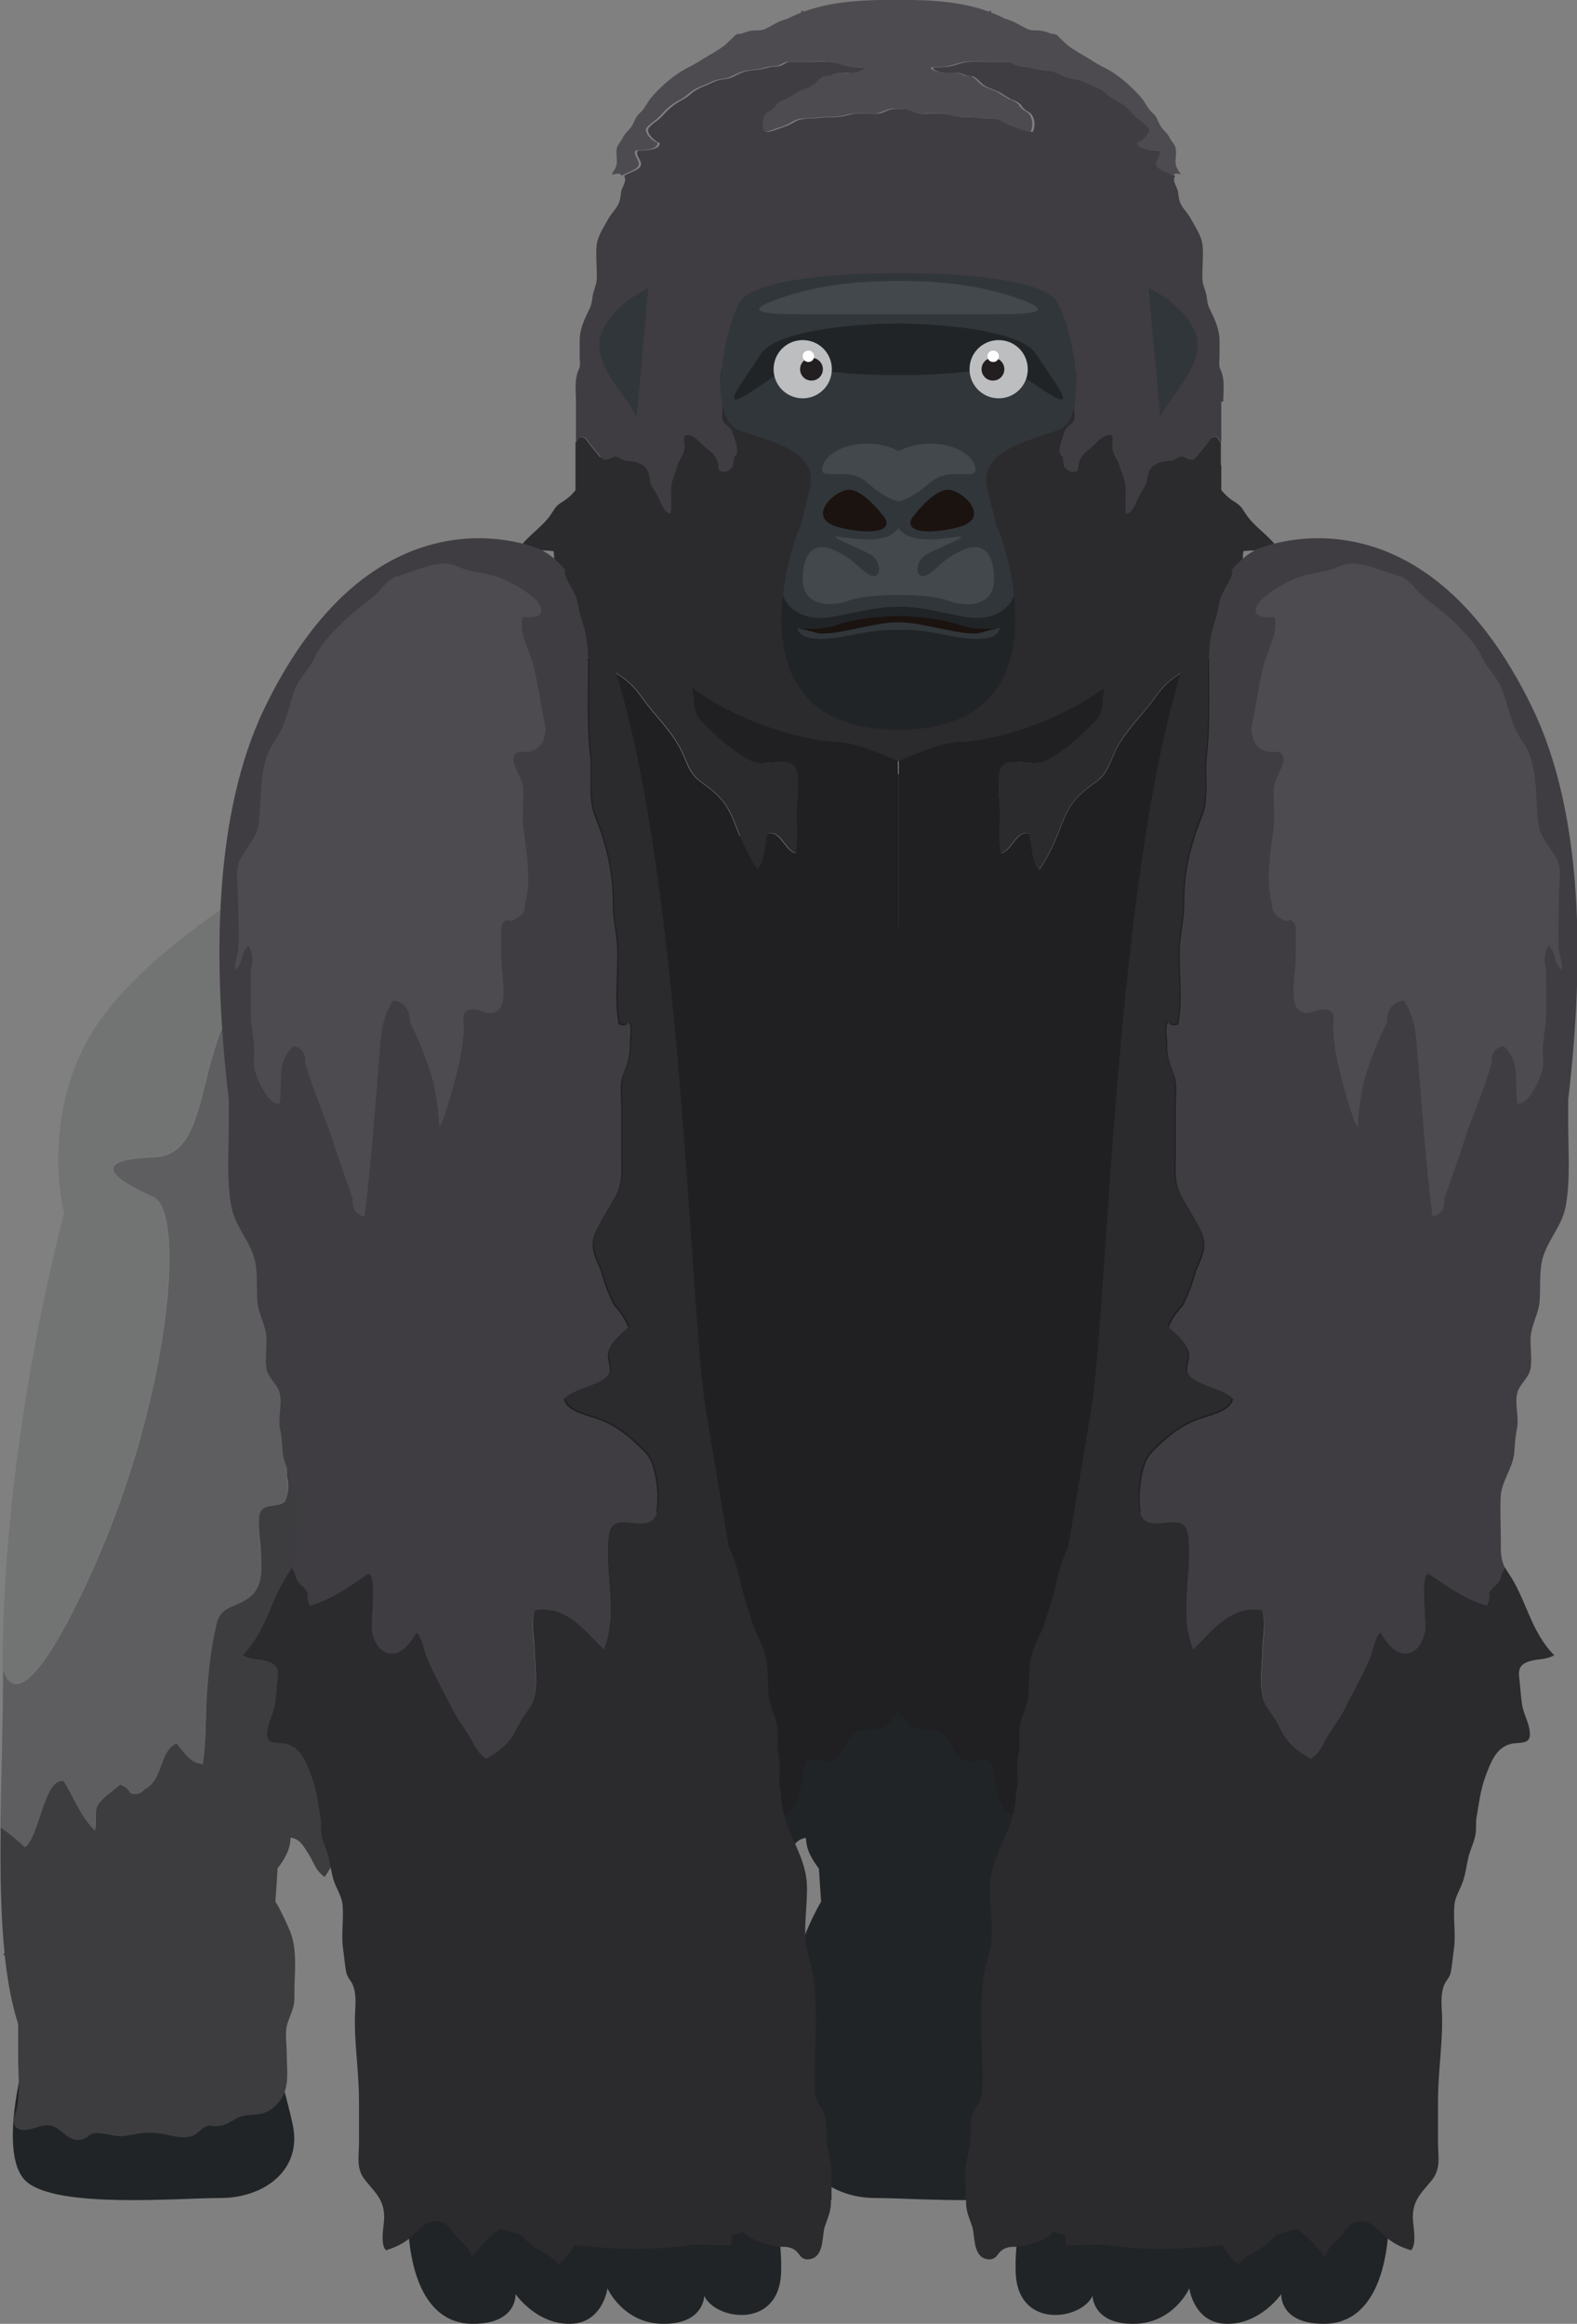 <?xml version="1.0" encoding="UTF-8"?><svg data-name="Layer 2" xmlns="http://www.w3.org/2000/svg" viewBox="0 0 72.04 106.18"><rect x="0" y="0" width="72.04" height="106.18" fill="#808080" stroke="none"/><defs/><g data-name="100"><g><path d="m50.08,83.53c-.03-2.34-.12-4.84-.12-7.37,0-10.49-2.81-20.73-2.81-20.73,0,0,1.28-4.88-1.79-9.02-3.07-4.15-10.23-7.8-10.23-7.8-1.62-.59-3.02-.84-4.25-.81-9.13.26-7.94,16.42-6.68,24.38.3,1.93.61,3.37.77,3.99.38,1.44,2.27,3.17,4.44,5.02.07.85.13,1.7.2,2.55.1.56.2,1.11.3,1.67.42.51.67,0,1.18.06.68.09.57.66.61,1.14.07.86.51,2.1.95,2.8.15.37.39.64.73.82.19.1.34.23.44.41.52.78.33,2.06.52,2.91.18.8.43,1.53.92,2.22.44-.31.48-.66.76-1.09.19-.29.39-.68.8-.7,0,.51.26.97.59,1.4.03.5.06,1,.1,1.51-.26.44-.48.91-.67,1.36-.37.91-.18,2.01-.2,2.97-.01.55.17.77.32,1.25.13.42.03.94.03,1.38,0,.61-.09,1.2.08,1.71-.15.55-.28,1.07-.37,1.51-.46,2.12,1.36,3.36,3.28,3.36s7.41.49,8.86-.73c.59-.49.7-1.59.62-2.71,0-.06,0-.12-.01-.18-.04-.52-.12-1.04-.21-1.51,0-.41.03-.82.03-1.21v-1.57c.29-.92.49-1.97.61-3.12.02-.02.05-.04.07-.07-.02-.02-.04-.03-.06-.05.18-1.73.2-3.68.18-5.75Z" style="stroke-width:0px;fill:#212426"/><path d="m1.23,93.61s-1.45,4.87,0,6.09,6.94.73,8.86.73,3.74-1.24,3.28-3.36-1.62-6.15-3.28-5.78c-1.66.37-8.25-2.28-8.86,2.32Z" style="stroke-width:0px;fill:#212426"/><path d="m30.27,24.97c-.26.65-.18,1.56-.16,2.26.03,1.03.34,1.86.84,2.75.3.54.64,1.08.73,1.7.07.47.02.87.35,1.22.66.72,1.49,1.46,2.38,1.89.55.27,1.83-.34,2.01.41.15.6,0,1.37,0,1.99,0,.6.08,1.21-.06,1.79-.49-.13-.69-1.07-1.28-.9-.13.45-.1,1.32-.47,1.64-.46-.67-.74-1.35-1.03-2.1-.38-.97-.74-1.32-1.55-1.9-.6-.43-.67-1.07-1.02-1.67-.47-.82-1.14-1.43-1.68-2.19-.37-.53-.69-.81-1.24-1.15-.09-.06-1.61-1.01-1.9-.8-1.63,1.22-2.65,2.62-2.91,3.05-.37.62-.69,1.26-1.05,1.87.3-1.64.65-3.15,1.03-4.46.08-.43.17-.86.28-1.29.19-.75.37-1.42.84-2.05.18-.25.42-.5.61-.76.02-.03.04-.06.06-.08.2-.3.33-.63.23-1.01-.53-.06-1.03.01-1.51-.2.4-.55,1.03-.92,1.4-1.48.19-.29.23-.39.52-.57.63-.38.84-.92,1.31-1.5.39-.48.68-.73.54-1.4,1.11-1.07,1.43-1.59,1.82-2.02.29-.32.67-.39,1.04-.58.4-.2.59-.51,1.05-.67.42-.15.82-.15,1.26-.15.89,0,1.78-.01,2.67,0,.58,0,1.35-.08,1.7.51.04.15.09.29.13.44.1.68.28,1.34.55,1.98.17.52.32,1.02.43,1.53-.51-.01-1.02-.02-1.53-.03-.81-.02-1.27.08-1.99.4-.43.2-.97.15-1.44.19-.57.05-1.14-.03-1.56.4-.44.46-.79,1.05-.89,1.67-.04.27-.05.43-.18.68-.1.19-.27.37-.35.58Z" style="stroke-width:0px;fill:#2b2a2d"/><path d="m41.04,35.36v42.8c-.17.21-.33.43-.48.66-.54.43-1.16-.06-1.67.51-.43.49-.41,1.17-1.19,1.18-.3-.14-.6-.14-.89,0-.1.27-.15.55-.16.85-.07.37-.37,1.65-.84,1.54-.19-.58-.22-.76-.68-1.18-.48-.49-1-.94-1.56-1.35-.48-.27-.98-.51-1.49-.73-.28-.21-.59-.31-.93-.3-.16.11-.31.21-.48.31-.48.17-.62.02-.9-.33-.34-.43-.64-.95-.93-1.42-.2-.36-.43-.69-.71-.98-.11-.34-.19-.69-.25-1.05-.18-.54-.43-1.03-.78-1.48-.02-.05-.04-.1-.06-.15-.82-.77-1.62-1.69-2.39-2.78-1.66-2.38-2.72-6.34-3.28-10.99-.42-.58-.95-1.09-1.3-1.71-.35-.62-.6-1.37-.76-2.05-.32-1.41-.36-2.9-.42-4.34-.05-1.25-.26-2.59-.14-3.83.15-1.56.6-3.08.82-4.64.12-.73.2-1.45.27-2.18-.03-.44-.01-.88.05-1.32.35-.81,1.13-1.24,1.4-2.15.05-.47.17-.91.37-1.33.12-.31.24-.62.35-.94.06-.39.13-.76.2-1.14.36-.62.68-1.26,1.05-1.87.26-.43,1.28-1.83,2.91-3.05.3-.21,1.82.74,1.9.8.55.34.87.62,1.24,1.15.54.76,1.21,1.38,1.68,2.19.35.6.42,1.25,1.02,1.67.81.58,1.17.92,1.55,1.9.29.75.57,1.43,1.03,2.1.37-.32.34-1.19.47-1.64.58-.17.78.77,1.28.9.14-.58.06-1.2.06-1.79,0-.62.15-1.38,0-1.99-.18-.75-1.46-.15-2.01-.41-.89-.43-1.71-1.17-2.38-1.89-.33-.36-.28-.75-.35-1.22-.09-.62-.43-1.16-.73-1.7-.5-.89-.81-1.72-.84-2.75-.02-.69-.1-1.61.16-2.26.08-.21.25-.38.35-.58.13-.25.14-.41.18-.68.1-.63.45-1.22.89-1.67.42-.43.99-.35,1.56-.4.47-.04,1,0,1.44-.19.72-.33,1.18-.42,1.99-.4.51.01,1.02.02,1.53.03.03.14.06.28.09.43,1.65,1.52,2.74,5.47,2.74,13.86Z" style="stroke-width:0px;fill:#201f21"/><path d="m51.82,24.97c.26.65.18,1.56.16,2.26-.03,1.03-.34,1.86-.84,2.75-.3.54-.64,1.08-.73,1.7-.07.47-.02.87-.35,1.22-.66.72-1.49,1.46-2.38,1.89-.55.27-1.83-.34-2.01.41-.15.6,0,1.37,0,1.99,0,.6-.08,1.21.06,1.79.49-.13.69-1.07,1.28-.9.13.45.1,1.32.47,1.64.46-.67.74-1.35,1.03-2.1.38-.97.74-1.32,1.55-1.9.6-.43.67-1.07,1.02-1.67.47-.82,1.14-1.43,1.68-2.19.37-.53.69-.81,1.24-1.15.09-.06,1.61-1.01,1.9-.8,1.63,1.22,2.65,2.62,2.91,3.05.37.62.69,1.26,1.05,1.87-.3-1.64-.65-3.15-1.03-4.46-.08-.43-.17-.86-.28-1.29-.19-.75-.37-1.42-.84-2.05-.18-.25-.42-.5-.61-.76-.02-.03-.04-.06-.06-.08-.2-.3-.33-.63-.23-1.01.53-.06,1.03.01,1.51-.2-.4-.55-1.03-.92-1.4-1.48-.19-.29-.23-.39-.52-.57-.63-.38-.84-.92-1.31-1.5-.39-.48-.68-.73-.54-1.4-1.11-1.07-1.43-1.59-1.82-2.02-.29-.32-.67-.39-1.04-.58-.4-.2-.59-.51-1.05-.67-.42-.15-.82-.15-1.26-.15-.89,0-1.78-.01-2.67,0-.58,0-1.35-.08-1.7.51-.04.15-.09.29-.13.44-.1.68-.28,1.34-.55,1.98-.17.52-.32,1.02-.43,1.53.51-.01,1.02-.02,1.53-.03.81-.02,1.27.08,1.99.4.43.2.97.15,1.44.19.57.05,1.14-.03,1.56.4.44.46.79,1.05.89,1.67.04.27.05.43.18.68.1.19.27.37.35.58Z" style="stroke-width:0px;fill:#2b2a2d"/><path d="m41.04,35.36v42.8c.17.21.33.43.48.66.54.43,1.16-.06,1.67.51.43.49.41,1.17,1.19,1.18.3-.14.6-.14.89,0,.1.27.15.55.16.85.07.37.37,1.65.84,1.54.19-.58.22-.76.68-1.18.48-.49,1-.94,1.56-1.35.48-.27.98-.51,1.49-.73.28-.21.59-.31.93-.3.16.11.31.21.48.31.48.17.62.02.9-.33.34-.43.64-.95.93-1.42.2-.36.43-.69.71-.98.11-.34.19-.69.25-1.05.18-.54.43-1.03.78-1.48.02-.05.04-.1.06-.15.82-.77,1.62-1.69,2.39-2.78,1.66-2.38,2.72-6.34,3.28-10.99.42-.58.95-1.09,1.3-1.71.35-.62.6-1.37.76-2.05.32-1.41.36-2.9.42-4.34.05-1.25.26-2.59.14-3.83-.15-1.56-.6-3.08-.82-4.64-.12-.73-.2-1.45-.27-2.18.03-.44.01-.88-.05-1.32-.35-.81-1.13-1.24-1.4-2.15-.05-.47-.17-.91-.37-1.33-.12-.31-.24-.62-.35-.94-.06-.39-.13-.76-.2-1.14-.36-.62-.68-1.26-1.05-1.87-.26-.43-1.28-1.83-2.91-3.05-.3-.21-1.82.74-1.9.8-.55.34-.87.62-1.24,1.15-.54.76-1.21,1.38-1.68,2.19-.35.6-.42,1.25-1.02,1.67-.81.58-1.17.92-1.55,1.9-.29.75-.57,1.43-1.03,2.1-.37-.32-.34-1.19-.47-1.64-.58-.17-.78.77-1.28.9-.14-.58-.06-1.2-.06-1.79,0-.62-.15-1.38,0-1.99.18-.75,1.46-.15,2.01-.41.89-.43,1.71-1.17,2.38-1.89.33-.36.28-.75.35-1.22.09-.62.43-1.16.73-1.7.5-.89.81-1.72.84-2.75.02-.69.1-1.61-.16-2.26-.08-.21-.25-.38-.35-.58-.13-.25-.14-.41-.18-.68-.1-.63-.45-1.22-.89-1.67-.42-.43-.99-.35-1.56-.4-.47-.04-1,0-1.44-.19-.72-.33-1.18-.42-1.99-.4-.51.01-1.02.02-1.53.03-.03.14-.06.28-.09.43-1.65,1.52-2.74,5.47-2.74,13.86Z" style="stroke-width:0px;fill:#201f21"/><path d="m25.89,62.17c-.3-1.04-.6-2.07-.92-3.1-.45-1.93-1.01-3.83-1.67-5.7-.75-2.05-1.59-4.01-3.08-5.67-.51-.67-1.15-1.19-1.93-1.57-.85-.35-1.73-.49-2.65-.41-1.01,0-2.33-.18-3.27.19-.25,3-.25,6.07-.16,9.08.02.75.5,1.32.55,2.05.03.45-.02.91-.02,1.36,0,.72-.2,1.6.24,2.2.5.69.67,1.32.63,2.16-.03.59-.48.99-.55,1.57-.07.51.03,1.09.03,1.61,0,.53,0,1.05.01,1.58.09.4.06.77-.09,1.13-.28.3-.89.07-1.11.45-.19.34,0,1.41,0,1.75.01.78.18,1.64-.53,2.19-.67.5-1.29.35-1.5,1.25-.21.95-.32,1.9-.41,2.87-.1,1.16-.03,2.34-.21,3.49-.59-.06-.84-.52-1.2-.95-.84.43-.57,1.63-1.45,2.1-.17.2-.39.26-.65.18-.11-.19-.26-.32-.47-.39-.3.27-.83.59-1.03.95-.19.34-.01.78-.13,1.14-.66-.65-.95-1.49-1.42-2.25-.89-.2-1.1,2.57-1.77,3.02-.35-.33-.72-.63-1.11-.91.03-2.34.12-4.84.12-7.37,0,0,.51,3.51,4.09-4.42,3.58-7.94,4.24-16.39,2.8-17.04-1.44-.65-3.34-1.72,0-1.83,3.33-.12,1.16-7.11,6.42-9.55,1.82-.84,4.13-3.1,5.76-5.52,9.13.26,7.94,16.42,6.68,24.38Z" style="stroke-width:0px;fill:#5e5e60"/><path d="m25.89,62.17c-.3,1.93-.61,3.37-.77,3.99-.38,1.44-2.27,3.17-4.44,5.02-.07.85-.13,1.7-.2,2.55-.1.56-.2,1.11-.3,1.67-.42.51-.67,0-1.18.06-.68.09-.57.66-.61,1.14-.07.86-.51,2.1-.95,2.8-.15.37-.39.64-.73.82-.19.1-.33.23-.44.41-.52.78-.33,2.06-.52,2.91-.18.8-.43,1.53-.92,2.22-.44-.31-.48-.66-.76-1.09-.19-.29-.39-.68-.8-.7,0,.51-.26.97-.59,1.4-.03.5-.06,1-.1,1.51.26.44.48.91.67,1.36.37.91.18,2.01.2,2.97.01.55-.17.77-.32,1.25-.13.42-.03.94-.03,1.38,0,.97.22,1.86-.72,2.54-.52.37-.91.14-1.5.37-.16.09-.32.18-.48.27-.26.13-.53.16-.82.1-.37.05-.48.36-.81.48-.44.16-1.04-.06-1.47-.12-.61-.08-.94,0-1.5.1-.47.09-.77-.07-1.24-.11-.6-.05-.4.22-.9.3-.56.09-.85-.54-1.34-.65-.45-.1-1.05.35-1.46.16-.43-.19-.13-.7-.07-1.02.13-.7.04-1.49.04-2.2v-1.57c-.29-.92-.49-1.97-.61-3.12-.02-.02-.05-.04-.07-.07.02-.02.04-.03.06-.05-.18-1.73-.2-3.68-.18-5.75.39.28.76.58,1.11.91.66-.45.88-3.21,1.77-3.02.47.76.76,1.6,1.42,2.25.12-.36-.05-.8.13-1.14.2-.35.73-.68,1.03-.95.21.07.36.2.47.39.27.09.48.02.65-.18.88-.47.62-1.67,1.45-2.1.36.43.62.89,1.2.95.18-1.15.11-2.33.21-3.49.08-.97.19-1.91.41-2.87.2-.9.83-.75,1.5-1.25.71-.54.54-1.4.53-2.19,0-.33-.2-1.4,0-1.75.21-.38.83-.15,1.11-.45.16-.36.19-.74.09-1.13-.01-.52-.02-1.05-.01-1.58,0-.52-.09-1.1-.03-1.61.08-.58.52-.98.55-1.57.04-.84-.13-1.47-.63-2.16-.44-.6-.24-1.49-.24-2.2,0-.45.05-.91.02-1.36-.05-.73-.53-1.3-.55-2.05-.09-3.01-.1-6.08.16-9.08.94-.37,2.26-.19,3.27-.19.92-.08,1.8.05,2.65.41.78.38,1.43.9,1.93,1.57,1.49,1.66,2.32,3.62,3.08,5.67.66,1.87,1.22,3.77,1.67,5.7.31,1.03.62,2.07.92,3.1Z" style="fill:#3d3d3f;stroke-width:0px"/><path d="m19.2,37.79c-1.63,2.42-3.94,4.68-5.76,5.52-5.26,2.44-3.09,9.43-6.42,9.55-3.34.12-1.44,1.18,0,1.83,1.44.65.78,9.1-2.8,17.04C.64,79.67.12,76.16.12,76.16c0-10.49,2.81-20.73,2.81-20.73,0,0-1.28-4.88,1.79-9.02,3.07-4.15,10.23-7.8,10.23-7.8,1.62-.59,3.02-.84,4.25-.81Z" style="stroke-width:0px;fill:#727373"/><path d="m34.44,96.89s1.36,4.43,1.24,6.99c-.12,2.56-3,2.13-3.51,1.02,0,0,0,1.28-1.85,1.28s-2.57-1.62-2.57-1.62c0,0-.21,1.62-1.74,1.62s-2.46-1.36-2.46-1.36c0,0,.1,1.36-1.95,1.36s-2.98-2.13-2.98-5.2-.58-6.82,2.17-7.33c2.75-.51,11.6-3.58,13.64,3.24Z" style="stroke-width:0px;fill:#212426"/><path d="m30.02,69.06c-.23,1.32-2.04-.16-2.2,1.09-.21,1.68.46,3.65-.25,5.26-.84-.83-1.72-2.05-3.14-1.79-.2.48-.02,1.3-.02,1.79,0,.69.24,2.03-.23,2.67-.26.36-.44.62-.62,1.01-.28.6-.76.98-1.36,1.31-.42-.28-.52-.62-.77-1.03-.26-.43-.56-.82-.79-1.27-.39-.79-.86-1.59-1.18-2.4-.14-.36-.16-.77-.44-1.07-.26.44-.79,1.27-1.5.86-.31-.17-.45-.54-.53-.86-.1-.37.24-2.58-.16-2.69-.86.58-1.64,1.16-2.67,1.47-.11-.18-.14-.38-.1-.59-.07-.08-.13-.17-.19-.25-.22-.15-.35-.35-.39-.59-.05-.11-.1-.21-.15-.32.21-.4.2-.76.2-1.25,0-.65.03-1.31.01-1.96-.02-.75-.54-1.32-.62-2.04-.04-.4-.04-.74-.13-1.14-.1-.53.12-1.15-.02-1.65-.12-.41-.52-.65-.6-1.1-.07-.44.02-.92,0-1.37-.02-.6-.36-1.09-.41-1.67-.05-.6.01-1.16-.09-1.76-.17-.97-.94-1.64-1.11-2.63-.21-1.2-.11-2.45-.11-3.65v-1.21c-.74-6.27-.7-13.05,1.64-17.89,5.15-10.63,12.61-7.23,12.61-7.23.41.21.79.53,1.14.95-.02,0-.03.02-.05.03.02.42.45.87.56,1.29.08.31.11.63.22.94.28.81.29,1.32.29,2.17,0,1.34-.06,2.67.09,4.01.11.91-.12,1.94.22,2.8.54,1.33.84,2.63.82,4.05,0,.66.17,1.27.2,1.93.05,1.17-.15,2.36.07,3.52.19.09.35.06.48-.1.13.26.02.78.03,1.07.01.51-.13.86-.31,1.34-.16.43-.09.88-.08,1.33,0,.81,0,1.62,0,2.42,0,.69.07,1.18-.27,1.81-.27.5-.61,1.02-.86,1.53-.37.74-.09,1.2.2,1.87.14.55.34,1.08.6,1.59.29.3.51.63.65,1-.39.36-.87.72-.93,1.25-.03.24.15.57.07.8-.23.64-1.56.74-2.08,1.22.12.6,1.17.76,1.69.97.67.27,1.14.63,1.64,1.1.36.34.6.55.73,1,.19.66.27,1.4.16,2.08Z" style="stroke-width:0px;fill:#3f3d42"/><path d="m37.96,100.53c.01.49-.12.73-.28,1.2-.13.38-.03,1.26-.56,1.46-.27.1-.47.04-.62-.19-.18-.25-.44-.36-.78-.34-.6-.04-1.15-.22-1.63-.54-.04-.06-.09-.11-.13-.16-.18.07-.36.14-.56.2.03.15.04.29-.03.43-.55-.01-1.12-.01-1.69-.03-1.66.26-3.57.25-5.44.01-.02.04-.04.08-.06.13-.15.25-.4.57-.66.76-.31-.38-.8-.56-1.2-.86-.2-.15-.37-.32-.54-.5-.31-.08-.62-.17-.92-.26-.52.33-1.06.96-1.32,1.32,0-.37-.48-.73-.71-1-.32-.37-.4-.65-.87-.67-.56-.03-.89.49-1.25.78-.35.28-.63.4-1.07.55-.3-.26-.09-1.15-.09-1.5,0-.77-.35-1.08-.84-1.67-.45-.54-.32-1.05-.31-1.72,0-.64,0-1.29,0-1.93,0-1.24-.19-2.44-.19-3.67,0-.53.11-1.12-.09-1.63-.09-.22-.26-.34-.31-.61-.06-.35-.09-.71-.14-1.06-.09-.67.04-1.33-.02-1.99-.03-.31-.17-.56-.3-.85-.2-.44-.23-.87-.34-1.33-.09-.39-.31-.77-.34-1.17-.02-.22.01-.43-.03-.65-.11-.64-.18-1.27-.41-1.88-.25-.65-.51-1.45-1.37-1.51-.54-.03-.72-.09-.64-.62.06-.37.26-.72.33-1.09.06-.36.08-.73.12-1.1.05-.44.11-.76-.44-.93-.42-.13-.75-.06-1.14-.28,1.09-1.09,1.27-2.57,2.11-3.78.05-.08.1-.15.14-.23.05.11.1.21.15.32.04.25.17.44.39.59.06.08.13.17.19.25-.05.21-.01.4.1.59,1.03-.31,1.82-.89,2.67-1.47.4.11.06,2.32.16,2.69.08.32.22.69.53.86.71.4,1.24-.42,1.5-.86.28.3.3.72.44,1.07.32.82.79,1.61,1.18,2.4.22.45.53.84.79,1.27.25.41.34.75.77,1.03.6-.33,1.08-.72,1.36-1.31.18-.39.37-.65.62-1.01.47-.64.23-1.98.23-2.67,0-.49-.18-1.31.02-1.79,1.42-.26,2.3.96,3.14,1.79.7-1.61.04-3.58.25-5.26.15-1.26,1.97.22,2.2-1.09.11-.67.04-1.41-.16-2.08-.13-.45-.37-.66-.73-1-.5-.47-.97-.83-1.64-1.1-.53-.21-1.57-.37-1.69-.97.52-.49,1.85-.59,2.08-1.22.08-.23-.1-.56-.07-.8.06-.53.55-.88.93-1.25-.14-.37-.36-.7-.65-1-.26-.51-.46-1.04-.6-1.59-.29-.67-.57-1.13-.2-1.87.25-.51.59-1.02.86-1.53.34-.63.27-1.12.27-1.81,0-.81,0-1.62,0-2.42,0-.46-.07-.9.08-1.33.17-.48.32-.83.31-1.34,0-.28.1-.81-.03-1.07-.13.16-.28.19-.48.1-.22-1.16-.01-2.35-.07-3.52-.03-.66-.21-1.26-.2-1.93.01-1.43-.29-2.72-.82-4.05-.34-.86-.12-1.89-.22-2.8-.15-1.33-.09-2.67-.09-4.01,0-.85,0-1.36-.29-2.17-.11-.31-.14-.63-.22-.94-.11-.42-.54-.87-.56-1.29.02-.01.03-.02.05-.03,5.15,6.03,5.46,32.65,6.33,38.23.21,1.33.6,3.63,1.07,6.43.24.53.4.99.52,1.55.15.68.38,1.39.6,2.05.18.53.47.93.58,1.48.12.57.08,1.07.12,1.64.04.4.15.78.32,1.16.1.4.13.81.08,1.22.04.48.16.84.1,1.32-.05.43.07.75.09,1.19.09,1.33,1.09,2.44,1.16,3.81.05,1.06-.24,2.24.07,3.27.59,1.92.23,4.04.29,6.03.01.35.04.52.23.82.42.64.25,1.04.33,1.74.05.47.21.85.21,1.34,0,.4-.01.81,0,1.21Z" style="stroke-width:0px;fill:#2b2a2d"/><path d="m18.11,26.33c-.38.15-.62.52-.89.78-.36.35-.79.63-1.17.96-.59.52-1.35,1.28-1.67,1.97-.27.58-.73.92-.94,1.54-.28.81-.4,1.6-.9,2.3-.76,1.06-.56,2.59-.73,3.79-.09.63-.55,1.03-.83,1.57-.24.46-.12,1.04-.11,1.52.01.84.05,1.7.02,2.54,0,.19-.23.91-.13,1.01.38-.31.21-.8.6-1.1.18.33.22.69.1,1.07,0,.6-.01,1.2-.01,1.8,0,.56.09,1.08.15,1.64.04.35-.03.67,0,1,.04.39.64,1.82,1.17,1.7.18-.99-.21-1.77.63-2.62.4.07.58.33.54.78.32,1.01.68,2,1.08,2.99.34,1.07.71,2.13,1.09,3.19-.03.48.15.75.54.82.31-2.41.47-4.81.67-7.22.08-.95.08-1.81.64-2.64.51.06.77.4.77,1,.34.67.63,1.36.86,2.07.32.88.41,1.76.48,2.68.19-.03.83-2.58.69-2.03.23-.86.42-1.69.43-2.57,0-.25-.14-.62.24-.73.5-.14.91.42,1.38-.04.37-.36.09-1.84.09-2.26,0-.35-.01-.7,0-1.05,0-.31-.08-.56.23-.75.18.06.34.03.46-.08.27-.13.41-.35.4-.68.3-1.08.05-2.38-.08-3.46-.08-.63.04-1.25-.02-1.87-.04-.4-.58-1.1-.4-1.44.13-.24.47-.12.69-.17.6-.13.7-.56.75-1.05-.09-.42-.17-.85-.24-1.27-.09-.55-.2-1.1-.33-1.65-.17-.63-.7-1.54-.48-2.18.48.05,1.04,0,.79-.52-.24-.5-1.46-1.16-2-1.33-.58-.19-1.14-.18-1.7-.43-.62-.28-.99-.23-2.81.43Z" style="stroke-width:0px;fill:#4d4b4f"/><path d="m47.64,96.89s-1.36,4.43-1.24,6.99c.12,2.56,3,2.13,3.51,1.02,0,0,0,1.28,1.85,1.28s2.57-1.62,2.57-1.62c0,0,.21,1.62,1.74,1.62s2.46-1.36,2.46-1.36c0,0-.1,1.36,1.95,1.36s2.98-2.13,2.98-5.2.58-6.82-2.17-7.33c-2.75-.51-11.6-3.58-13.64,3.24Z" style="stroke-width:0px;fill:#212426"/><path d="m52.07,69.06c.23,1.32,2.04-.16,2.2,1.09.21,1.68-.46,3.65.25,5.26.84-.83,1.72-2.05,3.14-1.79.2.48.02,1.3.02,1.79,0,.69-.24,2.03.23,2.67.26.36.44.62.62,1.01.28.6.76.98,1.36,1.31.42-.28.52-.62.77-1.03.26-.43.56-.82.79-1.27.39-.79.86-1.59,1.18-2.4.14-.36.16-.77.44-1.07.26.44.79,1.27,1.5.86.31-.17.45-.54.53-.86.1-.37-.24-2.58.16-2.69.86.58,1.64,1.16,2.67,1.47.11-.18.14-.38.1-.59.07-.08.13-.17.19-.25.22-.15.35-.35.39-.59.05-.11.1-.21.15-.32-.21-.4-.2-.76-.2-1.25,0-.65-.03-1.31-.01-1.96.02-.75.54-1.32.62-2.04.04-.4.04-.74.13-1.14.1-.53-.12-1.15.02-1.65.12-.41.52-.65.6-1.1.07-.44-.02-.92,0-1.37.02-.6.36-1.09.41-1.67.05-.6-.01-1.16.09-1.76.17-.97.94-1.64,1.11-2.63.21-1.2.11-2.45.11-3.65v-1.21c.74-6.27.7-13.05-1.64-17.89-5.15-10.63-12.61-7.23-12.61-7.23-.41.21-.79.53-1.14.95.02,0,.03.02.05.03-.02.42-.45.87-.56,1.29-.08.31-.11.63-.22.94-.28.81-.29,1.32-.29,2.17,0,1.34.06,2.67-.09,4.01-.11.91.12,1.94-.22,2.8-.54,1.33-.84,2.63-.82,4.05,0,.66-.17,1.27-.2,1.93-.05,1.17.15,2.36-.07,3.52-.19.09-.35.06-.48-.1-.13.26-.02.78-.03,1.07-.01.51.13.86.31,1.34.16.43.09.88.08,1.33,0,.81,0,1.62,0,2.42,0,.69-.07,1.18.27,1.81.27.5.61,1.02.86,1.53.37.74.09,1.2-.2,1.87-.14.55-.34,1.08-.6,1.59-.29.3-.51.63-.65,1,.39.36.87.72.93,1.25.03.24-.15.57-.07.8.23.64,1.56.74,2.08,1.22-.12.6-1.17.76-1.69.97-.67.27-1.14.63-1.64,1.1-.36.34-.6.55-.73,1-.19.66-.27,1.4-.16,2.08Z" style="stroke-width:0px;fill:#3f3d42"/><path d="m44.13,100.53c-.01.49.12.73.28,1.2.13.38.03,1.26.56,1.46.27.1.47.04.62-.19.18-.25.44-.36.78-.34.6-.04,1.15-.22,1.63-.54.04-.06.09-.11.13-.16.18.07.36.14.56.2-.03.15-.04.29.03.43.55-.01,1.12-.01,1.69-.03,1.66.26,3.57.25,5.44.01.02.04.04.08.06.13.15.25.4.57.66.76.31-.38.8-.56,1.2-.86.2-.15.37-.32.54-.5.31-.08.62-.17.92-.26.52.33,1.06.96,1.32,1.32,0-.37.48-.73.71-1,.32-.37.4-.65.87-.67.56-.03.89.49,1.25.78.35.28.63.4,1.07.55.3-.26.09-1.15.09-1.5,0-.77.35-1.08.84-1.67.45-.54.32-1.05.31-1.72,0-.64,0-1.29,0-1.93,0-1.24.19-2.44.19-3.67,0-.53-.11-1.12.09-1.63.09-.22.26-.34.31-.61.06-.35.09-.71.14-1.06.09-.67-.04-1.33.02-1.99.03-.31.17-.56.3-.85.2-.44.23-.87.34-1.33.09-.39.31-.77.34-1.17.02-.22-.01-.43.03-.65.11-.64.18-1.27.41-1.88.25-.65.51-1.45,1.37-1.51.54-.03.72-.09.64-.62-.06-.37-.26-.72-.33-1.09-.06-.36-.08-.73-.12-1.1-.05-.44-.11-.76.44-.93.42-.13.75-.06,1.14-.28-1.09-1.09-1.27-2.57-2.11-3.78-.05-.08-.1-.15-.14-.23-.05.11-.1.21-.15.32-.04.25-.17.44-.39.59-.06.08-.13.17-.19.25.05.21.01.4-.1.59-1.03-.31-1.82-.89-2.67-1.47-.4.11-.06,2.32-.16,2.69-.08.32-.22.69-.53.86-.71.4-1.24-.42-1.5-.86-.28.3-.3.72-.44,1.07-.32.82-.79,1.61-1.18,2.4-.22.45-.53.84-.79,1.27-.25.41-.34.75-.77,1.03-.6-.33-1.08-.72-1.36-1.31-.18-.39-.37-.65-.62-1.01-.47-.64-.23-1.98-.23-2.67,0-.49.18-1.31-.02-1.79-1.42-.26-2.3.96-3.14,1.79-.7-1.61-.04-3.58-.25-5.26-.15-1.26-1.97.22-2.2-1.09-.11-.67-.04-1.41.16-2.08.13-.45.37-.66.73-1,.5-.47.97-.83,1.64-1.1.53-.21,1.57-.37,1.69-.97-.52-.49-1.85-.59-2.08-1.22-.08-.23.1-.56.07-.8-.06-.53-.55-.88-.93-1.25.14-.37.36-.7.65-1,.26-.51.46-1.04.6-1.59.29-.67.57-1.13.2-1.87-.25-.51-.59-1.02-.86-1.53-.34-.63-.27-1.12-.27-1.81,0-.81,0-1.62,0-2.42,0-.46.07-.9-.08-1.33-.17-.48-.32-.83-.31-1.34,0-.28-.1-.81.03-1.07.13.16.28.19.48.1.22-1.16.01-2.35.07-3.52.03-.66.21-1.26.2-1.93-.01-1.43.29-2.72.82-4.05.34-.86.12-1.89.22-2.8.15-1.33.09-2.67.09-4.01,0-.85,0-1.36.29-2.17.11-.31.14-.63.22-.94.11-.42.54-.87.56-1.29-.02-.01-.03-.02-.05-.03-5.15,6.03-5.46,32.65-6.33,38.23-.21,1.33-.6,3.63-1.07,6.43-.24.53-.4.99-.52,1.55-.15.68-.38,1.39-.6,2.05-.18.53-.47.93-.58,1.48-.12.57-.08,1.07-.12,1.64-.04.4-.15.78-.32,1.16-.1.4-.13.81-.08,1.22-.04.48-.16.84-.1,1.32.05.43-.07.75-.09,1.19-.09,1.33-1.09,2.44-1.16,3.81-.05,1.06.24,2.24-.07,3.27-.59,1.92-.23,4.04-.29,6.03-.01.35-.04.52-.23.82-.42.64-.25,1.04-.33,1.74-.05.47-.21.85-.21,1.34,0,.4.01.81,0,1.21Z" style="stroke-width:0px;fill:#2b2a2d"/><path d="m63.98,26.33c.38.15.62.52.89.78.36.35.79.63,1.17.96.59.52,1.35,1.28,1.67,1.97.27.58.73.92.94,1.54.28.81.4,1.6.9,2.3.76,1.06.56,2.59.73,3.79.09.63.55,1.03.83,1.57.24.46.12,1.04.11,1.52-.01.84-.05,1.7-.02,2.54,0,.19.23.91.13,1.01-.38-.31-.21-.8-.6-1.1-.18.33-.22.69-.1,1.07,0,.6.01,1.2.01,1.8,0,.56-.09,1.08-.15,1.64-.04.35.03.67,0,1-.04.39-.64,1.82-1.17,1.7-.18-.99.21-1.77-.63-2.62-.4.07-.58.33-.54.78-.32,1.01-.68,2-1.08,2.99-.34,1.07-.71,2.13-1.09,3.19.03.48-.15.75-.54.82-.31-2.41-.47-4.81-.67-7.22-.08-.95-.08-1.81-.64-2.64-.51.06-.77.4-.77,1-.34.67-.63,1.36-.86,2.07-.32.88-.41,1.76-.48,2.68-.19-.03-.83-2.58-.69-2.03-.23-.86-.42-1.69-.43-2.57,0-.25.14-.62-.24-.73-.5-.14-.91.42-1.38-.04-.37-.36-.09-1.84-.09-2.26,0-.35.01-.7,0-1.05,0-.31.08-.56-.23-.75-.18.06-.34.03-.46-.08-.27-.13-.41-.35-.4-.68-.3-1.08-.05-2.38.08-3.46.08-.63-.04-1.25.02-1.87.04-.4.58-1.1.4-1.44-.13-.24-.47-.12-.69-.17-.6-.13-.7-.56-.75-1.05.09-.42.17-.85.24-1.27.09-.55.2-1.1.33-1.65.17-.63.7-1.54.48-2.18-.48.05-1.04,0-.79-.52.24-.5,1.46-1.16,2-1.33.58-.19,1.14-.18,1.7-.43.62-.28.99-.23,2.81.43Z" style="stroke-width:0px;fill:#4d4b4f"/><path d="m55.79,18.35v1.84c-.17-.08-.1-.3-.36-.21-.12.04-.19.18-.25.26-.12.16-.25.32-.38.47-.17.21-.23.39-.53.26-.3-.13-.27-.15-.58.02-.2.11-.38.06-.61.12-.37.1-.55.26-.62.57-.05.2-.04.37-.15.56-.1.17-.22.34-.3.52-.07.15-.28.75-.57.7-.07-.45.03-.9-.04-1.34-.05-.3-.19-.59-.28-.88-.08-.24-.25-.45-.3-.7-.04-.21.06-.45-.03-.66-.37-.03-.56.23-.78.44-.19.19-.43.32-.58.55-.11.15-.16.32-.15.49,0,.12-.06.19-.21.2-.22.03-.42-.15-.48-.3-.02-.13-.03-.26-.05-.39-.03-.03-.06-.06-.1-.09-.12-.31.09-.72.18-1.03.06-.2.15-.24.31-.38.22-.19.15-.43.14-.67,0-.37.09-.73.09-1.11,0-.17.01-.33,0-.5,0-.19-.1-.3-.19-.47-.43-.75-.46-1.61-1.45-2.01-.62-.25-1.42-.42-2.11-.48-1-.09-2.11-.07-3.08.14-.44.1-.87.24-1.28.41-.42-.17-.84-.31-1.28-.41-.97-.21-2.08-.24-3.08-.14-.68.06-1.49.23-2.11.48-.99.4-1.03,1.26-1.45,2.01-.09.17-.19.28-.19.47,0,.17,0,.33,0,.5,0,.37.1.74.09,1.11,0,.24-.07.48.14.67.16.14.25.18.31.38.09.31.3.72.18,1.03-.03.03-.06.06-.1.09-.02.13-.03.26-.05.39-.06.15-.26.33-.48.3-.14,0-.21-.08-.21-.2,0-.17-.05-.34-.15-.49-.15-.23-.38-.36-.58-.55-.22-.21-.41-.47-.78-.44-.09.2.02.44-.03.66-.05.24-.23.46-.3.7-.09.29-.23.59-.28.88-.07.45.03.89-.04,1.34-.29.05-.5-.55-.57-.7-.09-.18-.2-.35-.3-.52-.11-.19-.1-.36-.15-.56-.07-.3-.25-.47-.62-.57-.22-.06-.41-.02-.61-.12-.31-.17-.28-.15-.58-.02-.3.12-.36-.06-.53-.26-.13-.15-.26-.31-.38-.47-.06-.08-.13-.22-.25-.26-.27-.09-.2.12-.36.21v-1.84c0-.5-.08-1.01.13-1.47.09-.18.04-.39.04-.59,0-.24,0-.48,0-.72,0-.53.22-.99.46-1.48.09-.18.1-.36.13-.55.04-.27.18-.52.19-.79.02-.49-.05-.99-.01-1.49.04-.48.32-.85.55-1.28.12-.22.32-.4.43-.62.1-.18.12-.38.14-.57.02-.2.23-.45.18-.65-.01-.04-.02-.07-.04-.1.02-.01.03-.02.04-.03.17-.1.49-.2.64-.33.3-.26-.23-.55-.05-.8.26-.01,1.05,0,.99-.36-.22-.04-.53-.39-.53-.57,0-.19.48-.45.6-.59.3-.33.55-.58.98-.8.18-.09.28-.19.43-.31.22-.18.49-.29.77-.4.14-.06.27-.14.42-.18.26-.07.46-.04.71-.17.3-.15.52-.27.88-.29.27-.02.47-.06.73-.13.22-.06.42,0,.64-.12.22-.12.21-.14.5-.13.21,0,.42,0,.62,0,.37,0,.76-.03,1.13.01.25.03.44.11.68.17.27.08.6.04.88.08.02.13-.41.23-.54.25-.21.02-.44-.05-.64-.01-.12.03-.24.06-.35.12-.1.03-.2.04-.3.04-.22.08-.33.29-.51.41-.21.14-.5.21-.73.33-.16.11-.33.21-.5.31-.18.05-.33.13-.45.25-.06.12-.16.22-.29.29-.14.07-.23.17-.27.3-.09.22-.07.44.02.65.24,0,.51-.14.74-.21.22-.07.36-.14.55-.25.36-.21.64-.12,1.06-.18.4-.05.82,0,1.21-.09.24-.05.4-.12.65-.11.17,0,.34,0,.51,0,.21,0,.4.04.6-.05.23-.1.36-.17.64-.17h.25c.27,0,.41.08.64.17.2.09.38.05.6.05.17,0,.34,0,.51,0,.25,0,.41.06.65.11.38.08.81.03,1.21.09.42.06.7-.04,1.06.18.19.11.33.18.55.25.22.06.5.21.74.21.09-.21.11-.44.02-.65-.04-.13-.13-.23-.27-.3-.13-.07-.23-.17-.29-.29-.12-.12-.27-.2-.45-.25-.17-.1-.34-.2-.5-.31-.23-.12-.52-.19-.73-.33-.18-.12-.3-.32-.51-.41-.1,0-.2-.02-.3-.04-.11-.05-.22-.09-.35-.12-.21-.03-.44.04-.64.01-.13-.01-.56-.11-.54-.25.28-.04.61,0,.88-.08.24-.06.43-.15.68-.17.37-.04.75-.01,1.13-.01.21,0,.41,0,.62,0,.28,0,.28.02.5.13.22.11.41.06.64.12.25.07.45.11.73.13.36.03.58.14.88.29.25.12.45.1.71.17.15.04.27.13.42.18.28.11.55.22.77.4.15.12.25.22.43.31.44.22.68.47.98.8.12.14.59.4.6.59,0,.18-.3.53-.53.57-.06.36.72.35.99.36.18.25-.35.54-.05.8.14.13.47.23.64.33.02,0,.03.02.04.03-.02.03-.03.06-.04.1-.05.2.16.45.18.65s.04.39.14.57c.12.22.32.4.43.62.23.43.51.8.55,1.28.04.49-.03.99-.01,1.49,0,.27.15.52.19.79.03.19.04.38.13.55.24.49.46.95.46,1.48,0,.24,0,.48,0,.72,0,.2-.05.4.04.59.22.46.13.97.13,1.47Z" style="stroke-width:0px;fill:#3f3d42"/><path d="m55.79,21.25c0,.38,0,.76,0,1.14,0,.5-.24.89-.55,1.31-.13.18-.18.33-.26.53-.08.2-.21.39-.29.6-.05.13-.11.24-.15.35-.02.08-.04.16-.06.24-.02.1-.04.2-.08.29-.35,1.26-.93,2.43-1.84,3.66-2.61,3.52-7.5,4.52-8.59,4.52s-2.93.9-2.93.9c0,0-1.85-.9-2.93-.9s-5.98-.99-8.59-4.52c-.9-1.22-1.48-2.4-1.84-3.66-.04-.09-.06-.19-.08-.29-.02-.08-.04-.16-.06-.24-.04-.12-.1-.23-.15-.35-.09-.21-.21-.39-.29-.6-.08-.2-.13-.34-.26-.53-.3-.42-.55-.81-.55-1.31,0-.38,0-.76,0-1.14v-1.05c.17-.08.1-.3.36-.21.12.04.19.18.25.26.12.16.25.32.38.47.17.21.23.39.53.26.3-.13.27-.15.58.02.2.11.38.06.61.12.37.1.55.26.62.57.05.2.04.37.15.56.1.17.22.34.3.52.07.15.28.75.57.7.07-.45-.03-.9.04-1.34.05-.3.19-.59.28-.88.07-.24.25-.45.3-.7.04-.21-.06-.45.03-.66.37-.03.56.23.78.44.19.19.43.32.58.55.11.15.16.32.15.49,0,.12.06.19.21.2.22.03.42-.15.48-.3.02-.13.03-.26.05-.39.03-.03.06-.06.1-.09.12-.31-.09-.72-.18-1.03-.06-.2-.15-.24-.31-.38-.22-.19-.15-.43-.14-.67,0-.37-.09-.73-.09-1.11,0-.17-.01-.33,0-.5,0-.19.1-.3.19-.47.43-.75.46-1.61,1.45-2.01.62-.25,1.42-.42,2.11-.48,1-.09,2.11-.07,3.08.14.44.1.87.24,1.28.41.42-.17.84-.31,1.28-.41.97-.21,2.08-.24,3.08-.14.68.06,1.49.23,2.11.48.99.4,1.03,1.26,1.45,2.01.09.17.19.28.19.47,0,.17,0,.33,0,.5,0,.37-.1.74-.09,1.11,0,.24.07.48-.14.67-.16.14-.25.18-.31.38-.09.31-.3.72-.18,1.03.03.03.06.06.1.09.02.13.03.26.05.39.06.15.26.33.48.3.14,0,.21-.08.21-.2,0-.17.05-.34.15-.49.15-.23.38-.36.58-.55.22-.21.41-.47.78-.44.09.2-.02.44.03.66.05.24.23.46.3.7.09.29.23.59.28.88.07.45-.03.89.04,1.34.29.05.5-.55.57-.7.09-.18.2-.35.3-.52.11-.19.1-.36.15-.56.07-.3.25-.47.62-.57.22-.06.41-.02.61-.12.31-.17.28-.15.58-.02.3.12.36-.06.53-.26.13-.15.26-.31.38-.47.06-.08.13-.22.25-.26.27-.09.2.12.36.21v1.05Z" style="stroke-width:0px;fill:#2b2a2d"/><path d="m54.05,7.97c-.18,0-.37-.11-.47.06-.02-.01-.03-.02-.04-.03-.17-.1-.49-.2-.64-.33-.3-.26.23-.55.05-.8-.26-.01-1.05,0-.99-.36.22-.04.53-.39.53-.57,0-.19-.48-.45-.6-.59-.3-.33-.55-.58-.98-.8-.18-.09-.28-.19-.43-.31-.22-.18-.49-.29-.77-.4-.14-.06-.27-.14-.42-.18-.26-.07-.46-.04-.71-.17-.3-.15-.52-.27-.88-.29-.27-.02-.47-.06-.73-.13-.22-.06-.42,0-.64-.12-.22-.12-.21-.14-.5-.13-.21,0-.42,0-.62,0-.37,0-.76-.03-1.13.01-.25.03-.44.11-.68.17-.27.08-.6.04-.88.08-.02.13.41.23.54.25.21.02.44-.05.64-.01.12.03.24.06.35.12.1.03.2.04.3.04.22.08.33.29.51.41.21.14.5.21.73.33.16.11.33.21.5.31.18.05.33.13.45.25.06.12.16.22.29.29.14.07.23.17.27.3.09.22.07.44-.02.65-.24,0-.51-.14-.74-.21-.22-.07-.36-.14-.55-.25-.36-.21-.64-.12-1.06-.18-.4-.05-.82,0-1.21-.09-.24-.05-.4-.12-.65-.11-.17,0-.34,0-.51,0-.21,0-.4.04-.6-.05-.23-.1-.36-.17-.64-.17h-.25c-.27,0-.41.08-.64.17-.2.09-.38.05-.6.05-.17,0-.34,0-.51,0-.25,0-.41.06-.65.11-.38.08-.81.03-1.21.09-.42.06-.7-.04-1.06.18-.19.11-.33.18-.55.25-.22.06-.5.21-.74.21-.09-.21-.11-.44-.02-.65.04-.13.13-.23.27-.3.13-.07.23-.17.29-.29.12-.12.27-.2.45-.25.17-.1.34-.2.5-.31.23-.12.52-.19.73-.33.18-.12.3-.32.51-.41.1,0,.2-.02.3-.04.11-.05.22-.09.35-.12.21-.03.44.04.64.01.13-.01.56-.11.54-.25-.28-.04-.61,0-.88-.08-.24-.06-.43-.15-.68-.17-.37-.04-.75-.01-1.13-.01-.21,0-.41,0-.62,0-.28,0-.28.02-.5.13-.22.11-.41.06-.64.12-.25.07-.45.11-.73.13-.36.03-.58.14-.88.29-.25.12-.45.1-.71.17-.15.04-.27.13-.42.18-.28.11-.55.22-.77.4-.15.12-.25.22-.43.31-.44.22-.68.47-.98.8-.12.14-.59.4-.6.59,0,.18.3.53.53.57.06.36-.72.35-.99.36-.18.25.35.54.05.8-.14.13-.47.23-.64.33-.02,0-.03.02-.04.03-.1-.17-.29-.06-.47-.06.14-.23.25-.36.24-.62,0-.17-.04-.37-.01-.55.03-.19.2-.33.28-.51.09-.19.25-.31.38-.48.16-.23.17-.44.39-.64.24-.2.33-.47.52-.7.36-.42.85-.88,1.35-1.19.27-.17.57-.3.84-.47.23-.15.46-.28.7-.42.18-.11.35-.22.51-.35.14-.13.28-.27.42-.4.07-.08.16-.11.27-.09.16-.05.34-.13.52-.15.22-.03.42.02.63-.09.33-.16.53-.31.9-.43.02,0,.05-.01.08-.02.21-.1.42-.2.63-.28.02-.03.03-.07.02-.11.04.02.07.04.11.06,1.08-.39,2.28-.54,4.22-.54s3.13.14,4.22.54c.04-.02.07-.04.11-.06-.01.04,0,.08.02.11.21.08.42.17.63.28.03,0,.06.01.08.02.37.12.58.27.9.43.21.11.41.06.63.09.18.02.36.09.52.15.11-.01.2.01.27.09.14.14.28.27.42.4.16.13.33.24.51.35.24.14.47.27.7.42.27.18.57.3.84.47.5.32.99.77,1.35,1.19.19.23.29.5.52.7.22.19.23.41.39.64.12.17.29.29.38.48.08.18.26.32.28.51.03.17,0,.37-.01.55-.01.27.1.39.24.62Z" style="stroke-width:0px;fill:#4d4b4f"/><path d="m41.04,33.34c-5.03,0-5.57-3.53-5.28-6.15.04.11.48,1.36,2.46.95,1.63-.34,1.93-.42,2.82-.43.89.02,1.19.1,2.82.43,1.98.41,2.43-.84,2.46-.95.29,2.62-.25,6.15-5.28,6.15Z" style="stroke-width:0px;fill:#212426"/><path d="m29.63,13.16s-1.57.66-2.15,2.04c-.57,1.38,1.28,3.01,1.6,3.86,0,0,.22-2.31.54-5.9Z" style="stroke-width:0px;fill:#31363a"/><path d="m48.33,19.66c-1.41.51-3.62.94-3.23,2.65.13.57.28,1.12.41,1.67.06.14.12.28.18.43,0,0,.46,1.23.64,2.79-.04.11-.48,1.36-2.46.95-1.63-.34-1.93-.42-2.82-.43-.89.02-1.19.1-2.82.43-1.98.41-2.43-.84-2.46-.95.17-1.55.64-2.79.64-2.79.06-.15.12-.29.18-.43.13-.55.27-1.1.41-1.67.4-1.71-1.81-2.14-3.23-2.65-1.42-.51-.76-4.36,0-5.81.76-1.45,7.28-1.37,7.28-1.37,0,0,6.52-.09,7.28,1.37.76,1.45,1.42,5.3,0,5.81Z" style="stroke-width:0px;fill:#31363a"/><path d="m47.35,17.62c-2.2-1.52-.87-.48-6.31-.48h0c-5.44,0-4.11-1.04-6.3.48-2.2,1.52-.9,0,0-1.42.89-1.4,6.14-1.42,6.3-1.42h0c.14,0,5.42.02,6.31,1.42.9,1.42,2.2,2.94,0,1.42Z" style="stroke-width:0px;fill:#212426"/><path d="m40.29,23.5s-.77-1.02-1.42-1.12c-.65-.1-2.2,1.31-.52,1.72,1.68.41,2.59.09,1.94-.6Z" style="stroke-width:0px;fill:#1b1310"/><path d="m42.51,22.03c-.86.77-1.41.87-1.46.88h0c-.05,0-.6-.11-1.46-.88-.9-.81-2.35.1-1.98-.81.37-.91,2.2-1.27,3.45-.61h0c1.25-.66,3.08-.3,3.45.61.37.91-1.08,0-1.98.81Z" style="stroke-width:0px;fill:#43484c"/><path d="m45.69,28.68c-.2.81-1.78.48-2.89.26-1.11-.22-1.75-.15-1.75-.15,0,0-.64-.06-1.75.15-1.11.22-2.69.54-2.89-.26,0,0,1.52.2,2.25,0,.74-.2,1.6-.26,2.39-.26s1.66.06,2.39.26,2.25,0,2.25,0Z" style="stroke-width:0px;fill:#31363a"/><path d="m45.41,26.5c0,1.17-1.23,1.27-2.05.96-.8-.3-2.24-.27-2.32-.27h0c-.08,0-1.52-.03-2.32.27-.82.3-2.05.2-2.05-.96s.45-1.78,1.42-1.37,1.29,1.04,1.74,1.18c.45.14.45-.67-.06-.97-.52-.3-2.16-.91-1.4-.81.75.1,2.2.34,2.67-.41h0s0,0,0,0c.48.75,1.92.51,2.67.41.76-.1-.89.51-1.4.81-.52.3-.52,1.12-.06.97.45-.14.77-.77,1.74-1.18s1.42.2,1.42,1.37Z" style="stroke-width:0px;fill:#43484c"/><path d="m45.11,14.36h-8.13c-1.66,0-3.49,0-1.28-.76,2.21-.76,4.42-.76,5.35-.76s3.14,0,5.35.76c2.2.76.38.76-1.28.76Z" style="stroke-width:0px;fill:#43484c"/><path d="m45.69,28.68c-.15.03-.43.1-.89.23-.74.2-2.58-.48-3.76-.48s-3.01.68-3.76.48c-.45-.12-.73-.19-.89-.23.32.05,1.11.14,1.89-.14,1-.36,2.76-.4,2.76-.4,0,0,1.75.04,2.76.4.78.28,1.57.19,1.89.14Z" style="stroke-width:0px;fill:#1b1310"/><g><path d="m38,16.87c0,.73-.59,1.33-1.33,1.33s-1.33-.59-1.33-1.33.59-1.33,1.33-1.33,1.33.59,1.33,1.33Z" style="stroke-width:0px;fill:#bcbec0"/><path d="m37.59,16.87c0,.29-.23.52-.52.52s-.52-.23-.52-.52.23-.52.52-.52.52.23.52.52Z" style="stroke-width:0px;fill:#231f20"/><path d="m37.19,16.28c0-.14-.11-.26-.26-.26s-.26.11-.26.26.12.26.26.26.26-.11.26-.26Z" style="stroke-width:0px;fill:#fff"/></g><path d="m52.46,13.16s1.57.66,2.15,2.04c.57,1.38-1.28,3.01-1.6,3.86,0,0-.22-2.31-.54-5.9Z" style="stroke-width:0px;fill:#31363a"/><path d="m41.8,23.5s.77-1.02,1.42-1.12c.65-.1,2.2,1.31.52,1.72-1.68.41-2.59.09-1.94-.6Z" style="stroke-width:0px;fill:#1b1310"/><polygon points="41.04 24.1 41.04 24.11 41.04 24.1 41.04 24.1" style="stroke-width:0px;fill:#43484c"/><g><path d="m44.29,16.87c0,.73.59,1.33,1.33,1.33s1.33-.59,1.33-1.33-.59-1.33-1.33-1.33-1.33.59-1.33,1.33Z" style="stroke-width:0px;fill:#bcbec0"/><path d="m44.84,16.87c0,.29.23.52.52.52s.52-.23.52-.52-.23-.52-.52-.52-.52.23-.52.52Z" style="stroke-width:0px;fill:#231f20"/><path d="m45.11,16.28c0-.14.11-.26.26-.26s.26.11.26.26-.11.26-.26.26-.26-.11-.26-.26Z" style="stroke-width:0px;fill:#fff"/></g></g></g></svg>